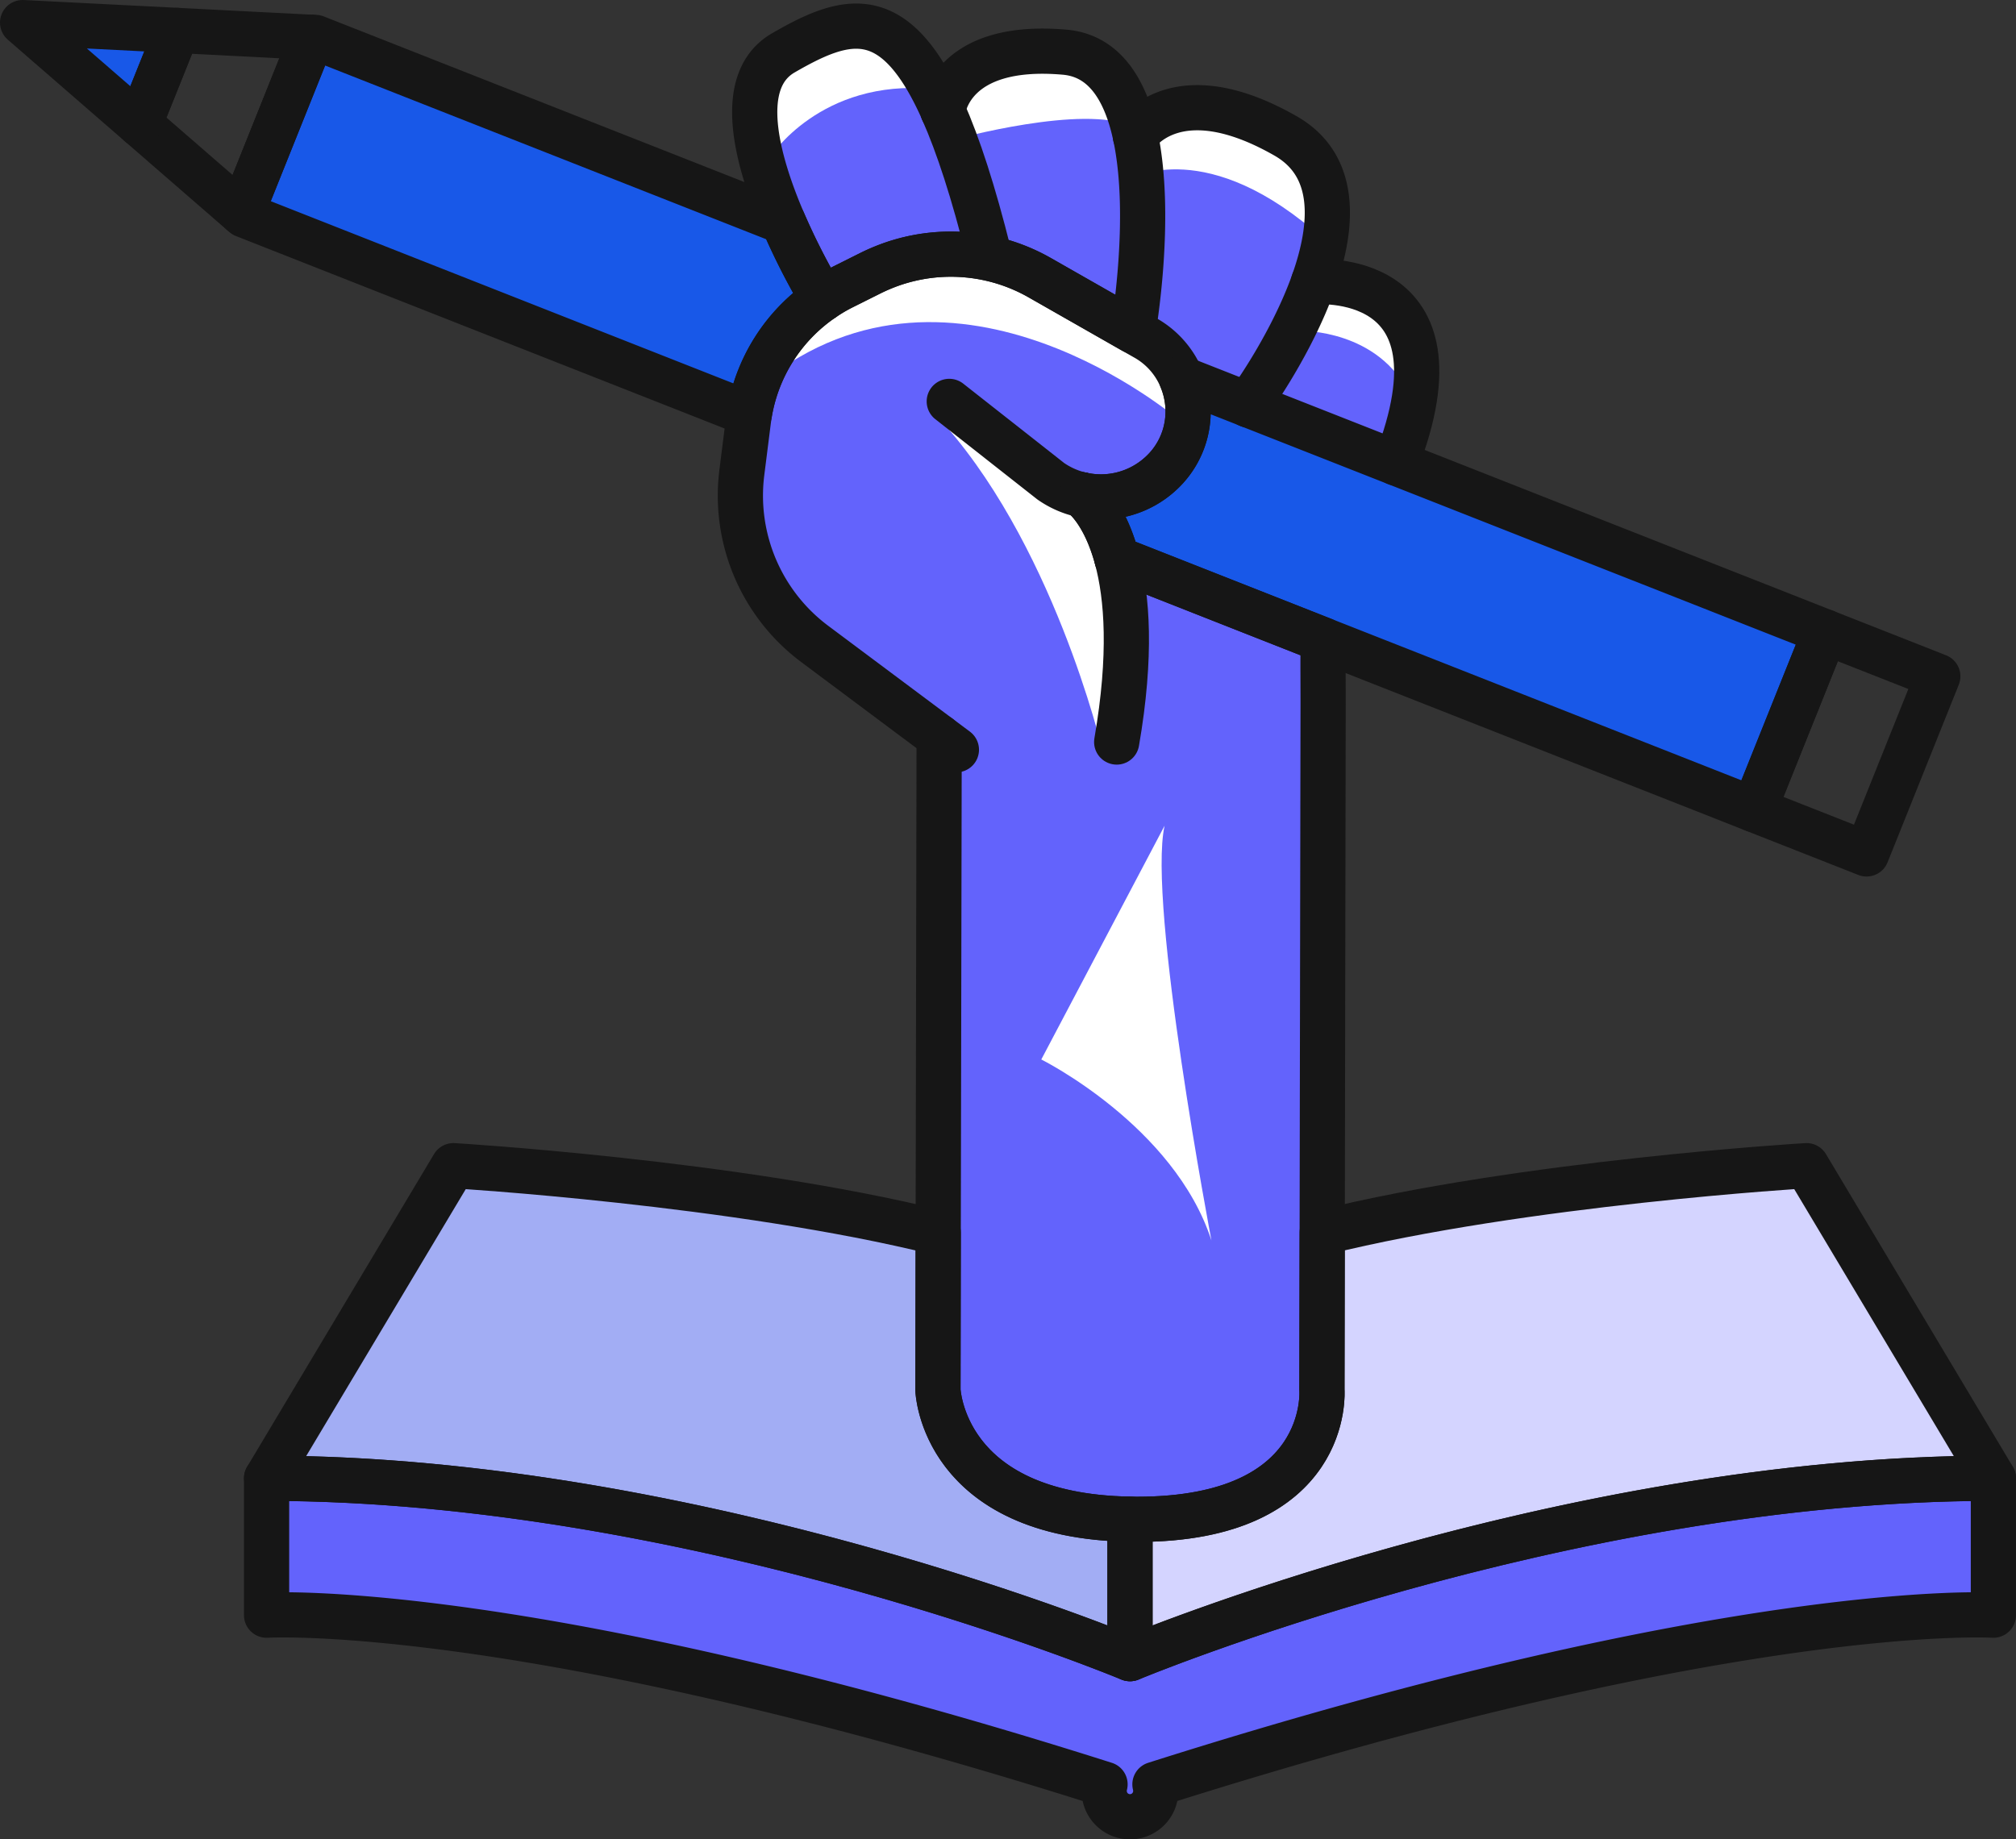 <svg id="puño" xmlns="http://www.w3.org/2000/svg" viewBox="0 0 624.289 569.627"><rect x="0" y="0" width="624.289" height="569.627" fill="#333333" stroke="none"/><defs><style>.cls-1{fill:#a2adf4;}.cls-2{fill:#6363fc;}.cls-3{fill:#d4d4ff;}.cls-4{fill:#cfd6ff;}.cls-5,.cls-8{fill:none;}.cls-5{stroke:#000;stroke-miterlimit:10;}.cls-6{fill:#1858e8;}.cls-7{fill:#fff;}.cls-8{stroke:#161616;stroke-linecap:round;stroke-linejoin:round;stroke-width:14px;}</style></defs><title>puño</title><path class="cls-1" d="M570.071,720.043v43.183S436.387,707.366,302.703,707.366l57.86-96.823s87.535,5.203,150.124,20.744l-.085,48.725S511.923,719.094,570.071,720.043Z" transform="translate(-220.15 -249.493)"/><path class="cls-2" d="M837.436,707.362v42.405s-79.539-4.855-259.637,52.404a7.787,7.787,0,0,1,.252,1.967,7.982,7.982,0,1,1-15.963,0,7.788,7.788,0,0,1,.252-1.967c-180.111-57.259-259.637-52.404-259.637-52.404v-42.405c133.683,0,267.367,55.872,267.367,55.872S703.753,707.362,837.436,707.362Z" transform="translate(-220.15 -249.493)"/><path class="cls-3" d="M837.44,707.366c-133.684,0-267.368,55.86-267.368,55.86V720.043c.729.034,1.474.034,2.22.034,60.334,0,57.216-40.065,57.216-40.065l.085-48.759C692.163,615.746,779.58,610.543,779.58,610.543Z" transform="translate(-220.15 -249.493)"/><path class="cls-4" d="M626.931,336.792s49.098-4.491,25.523,56.097" transform="translate(-220.15 -249.493)"/><path class="cls-5" d="M514.11,373.823l31.455,24.744a27.024,27.024,0,0,0,9.542,4.186" transform="translate(-220.15 -249.493)"/><path class="cls-2" d="M629.88,467.69l-.288,163.563-.085,48.759s3.118,40.065-57.216,40.065c-.746,0-1.491,0-2.22-.034-58.148-.949-59.47-40.031-59.47-40.031l.085-48.725.288-153.564L472.452,448.946a57.326,57.326,0,0,1-22.574-53.131l2.034-16.117c.085-.661.186-1.322.288-1.983a53.675,53.675,0,0,1,22.693-35.641,51.15,51.15,0,0,1,6.321-3.728l8.508-4.254a58.599,58.599,0,0,1,6.491-2.746,55.581,55.581,0,0,1,45.929,4.169l28.896,16.473,3.813,2.169a25.809,25.809,0,0,1,11.152,12.558,26.355,26.355,0,0,1,1.322,16.422,25.969,25.969,0,0,1-7.559,12.88,27.322,27.322,0,0,1-24.659,6.728c.576.39,7.033,5.254,10.931,19.795l63.961,25.201C629.761,451.759,629.88,457.505,629.88,467.69Z" transform="translate(-220.15 -249.493)"/><line class="cls-5" x1="296.163" y1="232.219" x2="290.825" y2="228.236"/><path class="cls-5" d="M566.038,422.548c3.135,11.711,4.593,29.726-.085,56.775" transform="translate(-220.15 -249.493)"/><path class="cls-5" d="M555.107,402.753l-.034-.034" transform="translate(-220.15 -249.493)"/><path class="cls-4" d="M526.397,328.216c-4.813-19.287-9.525-33.76-14.253-44.403v-.017" transform="translate(-220.15 -249.493)"/><path class="cls-2" d="M571.037,351.988l-28.896-16.473a55.581,55.581,0,0,0-45.929-4.169,58.599,58.599,0,0,0-6.491,2.746l-8.508,4.254a51.15,51.15,0,0,0-6.321,3.728,208.545,208.545,0,0,1-12.219-23.93c-8.135-18.948-14.897-43.624.034-52.267,19.371-11.202,34.472-15.863,49.437,17.914.085-.729,2.593-21.219,37.726-18.134,12.575,1.102,18.931,12.118,21.88,25.913C577.172,317.024,571.037,351.988,571.037,351.988Z" transform="translate(-220.15 -249.493)"/><path class="cls-5" d="M512.144,283.813v-.017" transform="translate(-220.15 -249.493)"/><line class="cls-5" x1="418.679" y1="175.393" x2="418.662" y2="175.393"/><path class="cls-4" d="M606.95,374.975c.271-.797.475-1.322.542-1.508a.711.711,0,0,1,.034-.085s.683-.94,1.816-2.625c3.734-5.552,12.363-19.195,17.589-33.966,6.084-17.185,7.559-35.929-8.677-45.2-33.709-19.253-46.013-.797-46.505-.017a.017.017,0,0,0-.017.017" transform="translate(-220.15 -249.493)"/><path class="cls-5" d="M606.645,374.84a13.494,13.494,0,0,0,.847-1.373.711.711,0,0,1,.034-.085" transform="translate(-220.15 -249.493)"/><polygon class="cls-5" points="600.071 209.475 578.022 264.488 543.16 250.76 565.209 195.747 600.071 209.475"/><path class="cls-6" d="M474.893,342.073a53.675,53.675,0,0,0-22.693,35.641L295.822,316.109h-.017l-.796-.695,21.778-54.369,1.068.051L462.673,318.143A208.545,208.545,0,0,0,474.893,342.073Z" transform="translate(-220.15 -249.493)"/><path class="cls-6" d="M785.359,445.234,763.31,500.247,629.999,447.743l-63.961-25.201c-3.898-14.541-10.355-19.405-10.931-19.795a27.322,27.322,0,0,0,24.659-6.728,25.969,25.969,0,0,0,7.559-12.88,26.355,26.355,0,0,0-1.322-16.422l20.625,8.118h.017l.305.136,45.505,17.914Z" transform="translate(-220.15 -249.493)"/><line class="cls-5" x1="97.704" y1="11.61" x2="96.755" y2="11.237"/><line class="cls-5" x1="75.655" y1="66.622" x2="74.723" y2="66.249"/><line class="cls-5" x1="96.755" y1="11.237" x2="96.637" y2="11.559"/><line class="cls-5" x1="74.859" y1="65.927" x2="74.723" y2="66.249"/><polygon class="cls-5" points="96.637 11.559 74.859 65.927 43.2 38.438 54.827 9.424 96.637 11.559"/><polygon class="cls-6" points="54.827 9.424 43.2 38.438 7 7 54.827 9.424"/><path class="cls-2" d="M576.243,358.303l.805.362L606.645,371.963l14.1-30.003L629.21,311.119l-18.27-23.634-34.696,1.006s-2.514,17.6-2.514,18.773-3.185,38.216-3.185,38.216" transform="translate(-220.15 -249.493)"/><polygon class="cls-2" points="406.781 87.299 391.963 124.329 429.844 139.734 433.999 138.794 438.392 111.91 432.861 92.802 406.781 87.299"/><path class="cls-7" d="M515.737,292.658s40.393-11.095,54.807-3.944v16.072s23.591-13.614,59.454,18.792l-6.823,28.409s23.926-.473,33.641,19.976l-1-19.976S643.171,337.658,642.895,337.658s-12.897-.866-12.897-.866,1.603-12.896,1.19-14.107-4.257-25.925-4.257-25.925l-29.904-10.448-23.04-1.397-14.306-15.707H521.489L513.926,288.008Z" transform="translate(-220.15 -249.493)"/><path class="cls-7" d="M458.689,298.101s15.449-24.269,50.187-21.074l-9.289-13.128L480.591,259.661l-21.902,12.515L454.102,288.749Z" transform="translate(-220.15 -249.493)"/><path class="cls-7" d="M561.493,481.712s-15.421-65.501-51.849-103.998l36.652,18.05,25.436,2.458,13.639-18.549s-69.469-59.671-128.917-11.845l30.618-34.641h25.072l14.253-1.117,23.149,7.665,26.474,17.142,11.424,14.394.867,17.956-16.579,13.525-10.644.655.404,3.484,4.46,19.267,2.994,29.053-4.102,26.5Z" transform="translate(-220.15 -249.493)"/><path class="cls-8" d="M570.071,720.043v43.183S436.387,707.366,302.703,707.366l57.86-96.823s87.535,5.203,150.124,20.744l-.085,48.725S511.923,719.094,570.071,720.043Z" transform="translate(-220.15 -249.493)"/><path class="cls-8" d="M837.436,707.362v42.405s-79.539-4.855-259.637,52.404a7.787,7.787,0,0,1,.252,1.967,7.982,7.982,0,1,1-15.963,0,7.788,7.788,0,0,1,.252-1.967c-180.111-57.259-259.637-52.404-259.637-52.404v-42.405c133.683,0,267.367,55.872,267.367,55.872S703.753,707.362,837.436,707.362Z" transform="translate(-220.15 -249.493)"/><path class="cls-8" d="M837.44,707.366c-133.684,0-267.368,55.86-267.368,55.86V720.043c.729.034,1.474.034,2.22.034,60.334,0,57.216-40.065,57.216-40.065l.085-48.759C692.163,615.746,779.58,610.543,779.58,610.543Z" transform="translate(-220.15 -249.493)"/><path class="cls-8" d="M626.931,336.792s49.098-4.491,25.523,56.097" transform="translate(-220.15 -249.493)"/><path class="cls-8" d="M514.11,373.823l31.455,24.744a27.024,27.024,0,0,0,9.542,4.186" transform="translate(-220.15 -249.493)"/><path class="cls-8" d="M629.88,467.69l-.288,163.563-.085,48.759s3.118,40.065-57.216,40.065c-.746,0-1.491,0-2.22-.034-58.148-.949-59.47-40.031-59.47-40.031l.085-48.725.288-153.564L472.452,448.946a57.326,57.326,0,0,1-22.574-53.131l2.034-16.117c.085-.661.186-1.322.288-1.983a53.675,53.675,0,0,1,22.693-35.641,51.15,51.15,0,0,1,6.321-3.728l8.508-4.254a58.599,58.599,0,0,1,6.491-2.746,55.581,55.581,0,0,1,45.929,4.169l28.896,16.473,3.813,2.169a25.809,25.809,0,0,1,11.152,12.558,26.355,26.355,0,0,1,1.322,16.422,25.969,25.969,0,0,1-7.559,12.88,27.322,27.322,0,0,1-24.659,6.728c.576.39,7.033,5.254,10.931,19.795l63.961,25.201C629.761,451.759,629.88,457.505,629.88,467.69Z" transform="translate(-220.15 -249.493)"/><line class="cls-8" x1="296.163" y1="232.219" x2="290.825" y2="228.236"/><path class="cls-8" d="M566.038,422.548c3.135,11.711,4.593,29.726-.085,56.775" transform="translate(-220.15 -249.493)"/><path class="cls-8" d="M555.107,402.753l-.034-.034" transform="translate(-220.15 -249.493)"/><path class="cls-8" d="M526.397,328.216c-4.813-19.287-9.525-33.76-14.253-44.403v-.017" transform="translate(-220.15 -249.493)"/><path class="cls-8" d="M571.037,351.988l-28.896-16.473a55.581,55.581,0,0,0-45.929-4.169,58.599,58.599,0,0,0-6.491,2.746l-8.508,4.254a51.15,51.15,0,0,0-6.321,3.728,208.545,208.545,0,0,1-12.219-23.93c-8.135-18.948-14.897-43.624.034-52.267,19.371-11.202,34.472-15.863,49.437,17.914.085-.729,2.593-21.219,37.726-18.134,12.575,1.102,18.931,12.118,21.88,25.913C577.172,317.024,571.037,351.988,571.037,351.988Z" transform="translate(-220.15 -249.493)"/><path class="cls-8" d="M512.144,283.813v-.017" transform="translate(-220.15 -249.493)"/><path class="cls-8" d="M606.95,374.975c.271-.797.475-1.322.542-1.508a.711.711,0,0,1,.034-.085s12.592-17.338,19.405-36.59c6.084-17.185,7.559-35.929-8.677-45.2-33.709-19.253-46.013-.797-46.505-.017a.017.017,0,0,0-.017.017" transform="translate(-220.15 -249.493)"/><path class="cls-8" d="M606.645,374.84a13.494,13.494,0,0,0,.847-1.373.711.711,0,0,1,.034-.085" transform="translate(-220.15 -249.493)"/><polygon class="cls-8" points="600.071 209.475 578.022 264.488 543.16 250.76 565.209 195.747 600.071 209.475"/><path class="cls-8" d="M474.893,342.073a53.675,53.675,0,0,0-22.693,35.641L295.822,316.109h-.017l-.796-.695,21.778-54.369,1.068.051L462.673,318.143A208.545,208.545,0,0,0,474.893,342.073Z" transform="translate(-220.15 -249.493)"/><path class="cls-8" d="M785.359,445.234,763.31,500.247,629.999,447.743l-63.961-25.201c-3.898-14.541-10.355-19.405-10.931-19.795a27.322,27.322,0,0,0,24.659-6.728,25.969,25.969,0,0,0,7.559-12.88,26.355,26.355,0,0,0-1.322-16.422l20.625,8.118h.017l.305.136,45.505,17.914Z" transform="translate(-220.15 -249.493)"/><polygon class="cls-8" points="96.637 11.559 74.859 65.927 43.2 38.438 54.827 9.424 96.637 11.559"/><polygon class="cls-8" points="54.827 9.424 43.2 38.438 7 7 54.827 9.424"/><path class="cls-7" d="M580.785,505.24,542.604,577.65s41.122,20.449,52.687,56.053C595.291,633.703,575.412,529.368,580.785,505.24Z" transform="translate(-220.15 -249.493)"/></svg>